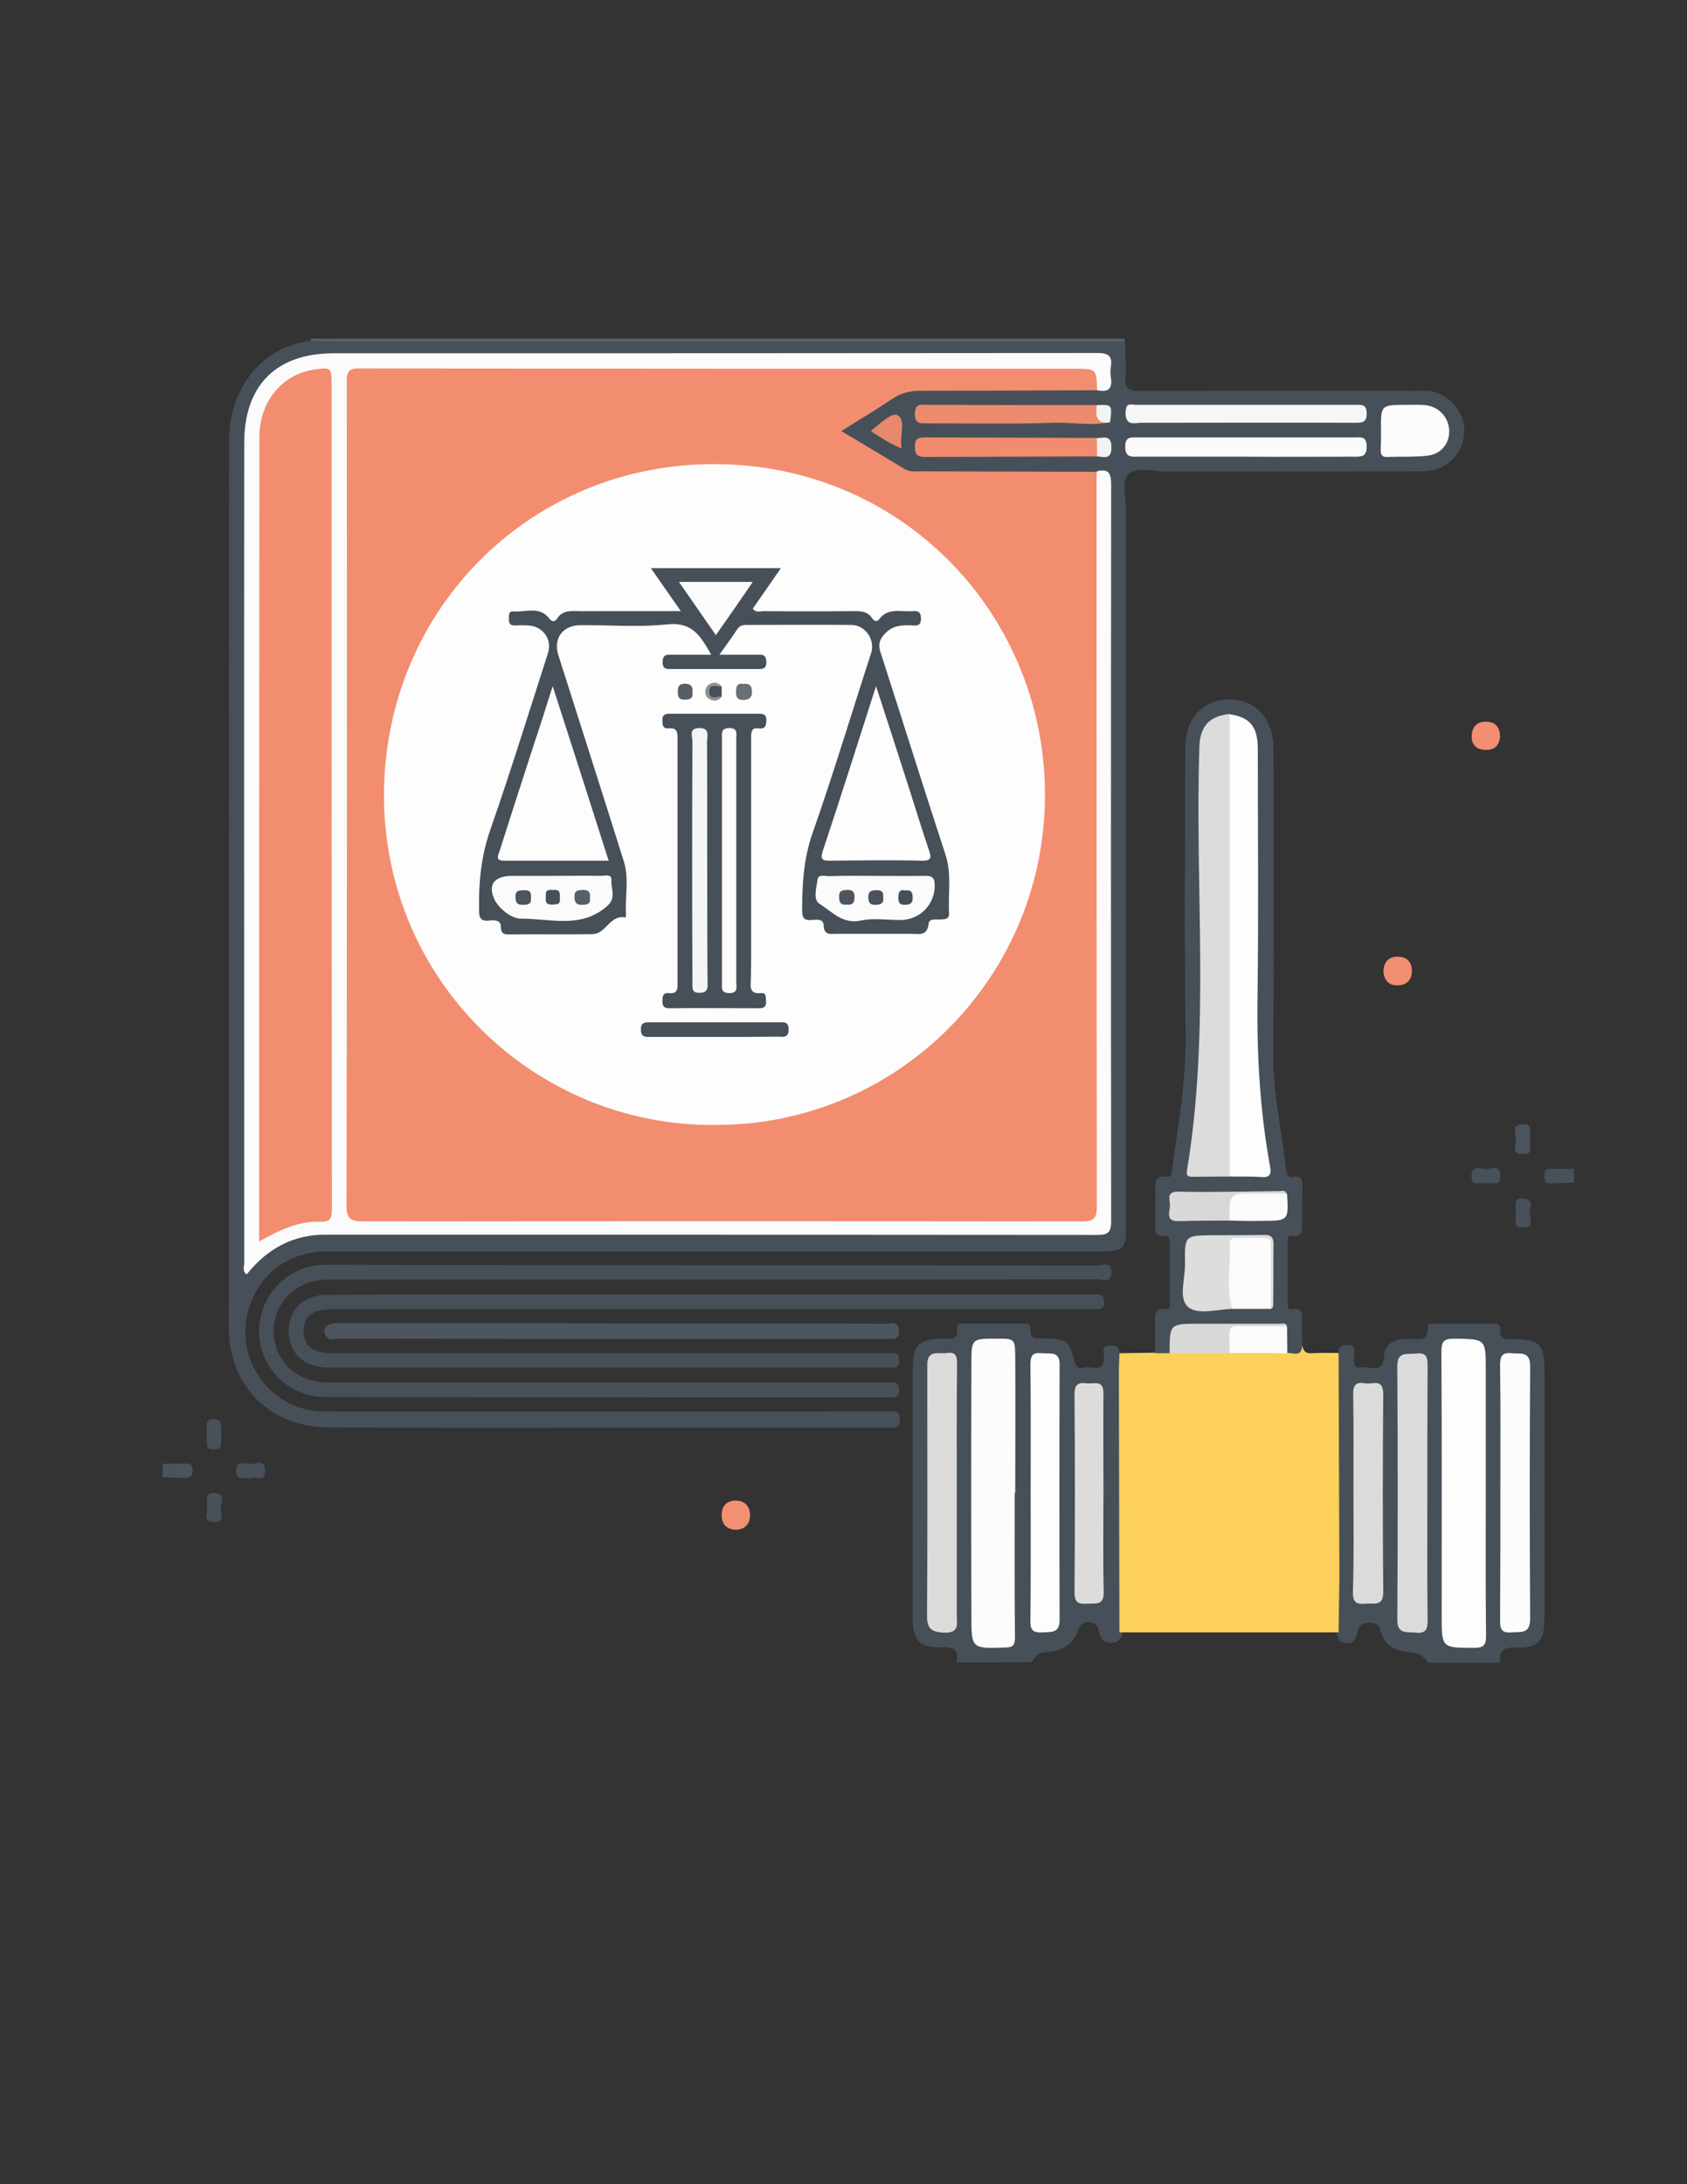 <?xml version="1.0" encoding="utf-8"?>
<!-- Generator: Adobe Illustrator 19.0.0, SVG Export Plug-In . SVG Version: 6.00 Build 0)  -->
<svg version="1.1" id="Calque_1" xmlns="http://www.w3.org/2000/svg" xmlns:xlink="http://www.w3.org/1999/xlink" x="0px" y="0px"
	 viewBox="0 0 612 792" style="enable-background:new 0 0 612 792;" xml:space="preserve">
<rect x="0" y="0" width="612" height="792" fill="#333333" stroke="none"/>
<style type="text/css">
	.st0{fill:#475059;}
	.st1{fill:#59626A;}
	.st2{fill:#48515A;}
	.st3{fill:#4B535C;}
	.st4{fill:#FDD05C;}
	.st5{fill:#4D565E;}
	.st6{fill:#F38F72;}
	.st7{fill:#F28E71;}
	.st8{fill:#F08E71;}
	.st9{fill:#485059;}
	.st10{fill:#FCFCFD;}
	.st11{fill:#DBDBDA;}
	.st12{fill:#FDFDFD;}
	.st13{fill:#DCDCDB;}
	.st14{fill:#FCFCFC;}
	.st15{fill:#DBDBDB;}
	.st16{fill:#F38D6F;}
	.st17{fill:#FCFBFB;}
	.st18{fill:#FAFAFA;}
	.st19{fill:#F6F6F7;}
	.st20{fill:#F18C6F;}
	.st21{fill:#ED8B6F;}
	.st22{fill:#E7896D;}
	.st23{fill:#F2F2F2;}
	.st24{fill:#F2F3F3;}
	.st25{fill:#D8D8D7;}
	.st26{fill:#FBFBFB;}
	.st27{fill:#DDDDDC;}
	.st28{fill:#D8D8D8;}
	.st29{fill:#686F76;}
	.st30{fill:#575E66;}
	.st31{fill:#8C9197;}
	.st32{fill:#F4F5F5;}
	.st33{fill:#4D555E;}
	.st34{fill:#4A525B;}
	.st35{fill:#4C555E;}
	.st36{fill:#575F67;}
	.st37{fill:#474F59;}
</style>
<g>
	<path class="st0" d="M347,602.8c0.9-4.3-0.7-5.7-5.2-5.5c-8.2,0.3-10.7-2.5-10.7-10.7c0-30,0-59.9,0-89.9c0-9.1,2.1-11.2,11-11.3
		c2.6,0,5.6,0.8,5.1-3.7c-0.2-2,1.5-1.8,2.8-1.8c7,0,14,0,21,0c1.3,0,3-0.1,2.8,1.8c-0.5,4.5,2.7,3.6,5.2,3.6
		c7.9,0.2,9,0.9,10.9,8.6c0.9,3.6,3.4,1.5,5.2,1.9c3.7,0.8,6.1-0.2,5.3-4.8c-0.3-1.5-0.1-3,2.1-3.1c2.2-0.2,3.5,0.4,3.6,2.8
		c1.4,1.6,1.5,3.6,1.5,5.6c0,31.4,0.2,62.8-0.1,94.2c-0.2,2.6-0.8,5-4.1,5.2c-3.2,0.2-4.4-1.7-4.8-4.5c-0.3-1.9-1.4-2.9-3.4-3
		c-1.8-0.1-3.3,0.5-3.9,2.4c-1.9,5.9-6.3,8.3-12.2,8.5c-2.6,0.1-3.7,2-5,3.6C365,602.8,356,602.8,347,602.8z"/>
	<path class="st0" d="M485.6,490.7c0-2.3,1-3.1,3.4-3c2.7,0.1,2.2,1.8,2.3,3.4c0.2,2-1.2,5.3,2.9,4.7c2.9-0.5,7.5,2.7,7.9-4
		c0.3-5.1,4.4-6.4,9.1-6.4c2.9,0,7.1,1.5,6.8-4.2c-0.1-1.5,1.7-1.2,2.8-1.2c6.8,0,13.6,0,20.5,0c1.6,0,3.2,0,3,2.2
		c-0.4,3.7,2.1,3.3,4.5,3.4c9.9,0.1,11.5,1.7,11.5,11.7c0,29.6,0,59.3,0,88.9c0,9.1-2,11.5-11.1,11.2c-4.6-0.2-5.2,2.1-5.1,5.5
		c-8.7,0-17.3,0-26,0c-1.5-2.4-3.6-3.5-6.5-3.8c-5.1-0.4-9.5-2.2-10.8-7.9c-0.5-2.2-2.1-2.8-4.1-2.8c-2.3,0-3.8,0.9-4.2,3.3
		c-0.4,2.3-1.2,4.3-4,4.1c-3.2-0.1-3.5-2.5-3.8-4.9c-0.4-31.8-0.1-63.5-0.1-95.2C484.4,493.8,484.7,492.2,485.6,490.7z"/>
	<path class="st1" d="M408,122.8c0,0.3,0,0.7,0.1,1c-2.7,2.2-6,1.6-9.1,1.6c-46.5,0-92.9,0-139.4,0c-46,0-91.9,0-137.9,0
		c-3.1,0-6.4,0.8-9-1.8c0-0.3,0.2-0.6,0.3-0.8C211.4,122.8,309.7,122.8,408,122.8z"/>
	<path class="st2" d="M571,428.8c-2.8,0.1-5.6,0.2-8.4,0.3c-2.1,0.1-2.3-1.2-2.4-2.9c0-1.7,0.6-2.4,2.3-2.4c2.8,0.1,5.6,0,8.5,0
		C571,425.5,571,427.1,571,428.8z"/>
	<path class="st3" d="M59,530.8c2.7,0,5.3,0,8-0.1c1.7,0,2.9,0.1,2.9,2.3c0,2.1-0.7,3-2.9,2.9c-2.6-0.1-5.3-0.1-8-0.2
		C59,534.1,59,532.5,59,530.8z"/>
	<path class="st0" d="M112.7,123.6c3,0.1,6,0.2,9,0.2c95.5,0,190.9,0,286.4,0c0.1,4.3,0.5,8.7,0.2,13c-0.3,4,1,5,5,5
		c33.7-0.2,67.3-0.1,101-0.1c2.5,0,5-0.2,7.4,0.9c6.5,2.7,10.4,9.3,9.3,16c-1.2,7.2-7.1,12.2-14.8,12.3c-31.2,0.1-62.3,0-93.5,0.1
		c-4.6,0-10.5-2-13.4,1c-2.7,2.7-0.8,8.6-0.8,13c0,85.6,0,171.3,0,256.9c0,11.9,0,11.9-11.9,11.9c-92.6,0-185.3,0-277.9,0
		c-14.2,0-24.9,8.2-28.7,21.6c-5,18.1,8.7,36.4,27.6,36.4c63.5,0.1,127,0,190.5,0c4.7,0,9.3,0,14,0c2,0,4.3-0.8,4.3,2.9
		c0,3.6-2.2,3-4.3,3c-32.8,0-65.6,0-98.5,0c-34.7,0-69.3,0.1-104-0.1C98,517.6,83,502.6,83,481.2c0-107.3,0.1-214.6,0.1-321.9
		C83.2,140.3,95.7,125.4,112.7,123.6z"/>
	<path class="st4" d="M485.6,591.9c-26.5,0-53,0-79.5,0c-0.1-31.2-0.1-62.4-0.2-93.7c0-2.5,0.1-5,0.2-7.5c4.3-0.1,8.6-0.1,13-0.2
		c1.6-1.3,3.5-1.2,5.4-1.3c7.2-0.2,14.3-0.2,21.5,0c6.6-0.2,13.2-0.1,19.8,0c2.4,0.5,4.5-0.6,6.7-1.1c0.4,1.8,1.2,2.8,3.3,2.6
		c3.3-0.2,6.5-0.1,9.8-0.1c0.1,27.3,0.2,54.5,0.3,81.7C485.8,579,485.7,585.4,485.6,591.9z"/>
	<path class="st0" d="M424.3,490.7c-1.7,0-3.5,0-5.2,0c0-3.7,0-7.3,0-11c0-2.7-0.6-5.5,3.8-5c1.7,0.2,1.5-1.4,1.5-2.5
		c0-7.2,0-14.3,0-21.5c0-1.4-0.2-2.9-2.1-2.6c-3.3,0.4-3.3-1.6-3.2-4c0.1-3.8,0-7.7,0.1-11.5c0-3-1.1-6.7,4.3-5.9
		c1.6,0.2,1.5-1.4,1.7-2.5c2.2-16.5,5.2-32.8,4.9-49.6c-0.5-34.5-0.2-68.9-0.1-103.4c0-10.7,6.4-17.6,16.1-17.6
		c9.4,0,15.9,7.2,15.9,17.9c0,37.1,0.2,74.3-0.1,111.4c-0.1,13.9,3.2,27.4,4.6,41.1c0.2,1.5,0.5,3.1,2.6,2.8
		c3.2-0.5,3.5,1.3,3.4,3.8c-0.2,4.2-0.1,8.3-0.1,12.5c0,2.7,0.5,5.5-3.8,5c-1.7-0.2-1.5,1.4-1.5,2.6c0,7.2,0,14.3,0,21.5
		c0,1.1-0.2,2.7,1.5,2.5c4.5-0.6,3.7,2.5,3.7,5c0,2.8,0.1,5.7,0.1,8.5c-0.4,4-3.3,2.3-5.5,2.4c-2.3-2.4-0.5-5.9-2.4-8.4
		c-1.3-1.4-3.1-1.1-4.7-1.1c-9.1-0.1-18.3,0.1-27.4,0.1c-6.2,0-6.2,0.1-7.1,6.1C425.3,488.6,425.1,489.7,424.3,490.7z"/>
	<path class="st0" d="M258.2,458.8c46.7,0,93.3,0,140,0.1c1.8,0,5.1-1.8,5,2.5c-0.1,4.2-3.3,2.5-5.1,2.5c-91,0.1-182,0-273,0.1
		c-3.7,0-7.3-0.3-11,0.5c-9,2-15.1,9.6-14.8,18.7c0.2,8.9,6.5,16.2,15.3,17.7c2,0.3,4,0.4,6,0.4c66.2,0,132.3,0,198.5,0
		c1.2,0,2.3,0,3.5,0c1.9,0,3.6-0.2,3.6,2.7c0,2.9-1.7,2.7-3.5,2.7c-16,0-32,0-48,0c-52.2,0-104.3,0-156.5-0.1
		c-11.9,0-21.7-8.2-23.8-19.6c-2.1-11.2,4.1-22.4,14.7-26.7c3.1-1.3,6.4-1.7,9.8-1.7C165.2,458.8,211.7,458.8,258.2,458.8z"/>
	<path class="st0" d="M257.3,469.4c44.7,0,89.3,0,134,0c1.7,0,3.3-0.1,5,0c1.8,0.1,4.1-0.8,4.2,2.6c0.1,3.4-2.2,2.7-4,2.7
		c-10.3,0-20.7,0-31,0c-81.8,0-163.6,0-245.4,0c-6.6,0-9.9,2.6-10,7.8c-0.1,5.3,3.5,8.2,10.2,8.2c66.3,0,132.6,0,198.9,0
		c1.2,0,2.3,0,3.5,0c1.9-0.1,3.5-0.2,3.5,2.7c0,3-1.9,2.5-3.7,2.5c-18.2,0-36.3,0-54.5,0c-49.5,0-99,0-148.4,0
		c-8.3,0-13.5-3.9-14.6-10.6c-1.5-8.9,4.1-15.7,13.4-15.8c17.7-0.1,35.3-0.1,53-0.1C200,469.4,228.6,469.4,257.3,469.4z"/>
	<path class="st5" d="M221.9,479.9c33.1,0,66.3,0,99.4,0.1c1.8,0,4.5-1.4,4.8,2.4c0.2,3.5-1.9,3.1-4.1,3.1c-22.3,0-44.6,0-66.9,0
		c-44,0-87.9,0-131.9-0.1c-1.7,0-3.8,1-5-1c-1.5-2.5,0.2-4.6,3.9-4.6c27.6,0,55.3,0,82.9,0C210.6,479.9,216.3,479.9,221.9,479.9z"/>
	<path class="st6" d="M261.8,549.5c0-3.7,2.1-5.5,5.3-5.4c2.9,0.1,4.9,1.9,5,5.1c0.1,3.4-1.9,5.4-5.1,5.5
		C263.8,554.7,261.8,552.7,261.8,549.5z"/>
	<path class="st7" d="M544.2,267.1c-0.3,3.2-2,4.9-5.2,4.8c-3.4,0-5.3-1.9-5.1-5.3c0.2-3.4,2.3-5.1,5.6-4.9
		C542.8,261.9,544.1,264,544.2,267.1z"/>
	<path class="st8" d="M501.9,352.1c0.1-3.4,2-5.3,5.3-5.2c2.9,0.1,4.9,1.6,5,4.9c0.1,3.5-1.9,5.4-5,5.5
		C504,357.5,502,355.5,501.9,352.1z"/>
	<path class="st3" d="M555.3,413c-1.3,1.7,1.9,5.5-2.7,5.5c-4.8,0-2.5-3.7-2.7-5.8c-0.1-1.8-1.7-4.9,2.4-5
		C557.1,407.6,554.1,411.3,555.3,413z"/>
	<path class="st9" d="M80.2,520.3c0,1.2,0.1,2.3,0,3.5c-0.2,1.9-1.7,1.6-3,1.7c-1.4,0.1-2.2-0.5-2.2-2c0-1.7,0-3.3,0-5
		c0-1.9-0.6-4,2.7-3.9c3,0.1,2.4,2,2.5,3.7C80.3,519,80.3,519.7,80.2,520.3C80.3,520.3,80.3,520.3,80.2,520.3z"/>
	<path class="st2" d="M549.7,439.6c0.6-2.1-1.3-5.3,2.9-5c4.5,0.3,2,3.7,2.3,5.7c0.2,1.8,1.6,5.1-2.6,4.8
		C547.7,444.7,550.9,441.2,549.7,439.6z"/>
	<path class="st2" d="M538.9,429.2c-1.7-1-5,1.6-5.1-2.6c-0.1-4.6,3.4-2.7,5.3-2.7c1.8,0,5-1.9,5.2,2.3
		C544.5,430.8,540.9,428.3,538.9,429.2z"/>
	<path class="st9" d="M91,536.2c-2.2-0.8-5.5,1.3-5.3-2.9c0.2-4.2,3.4-2.4,5.1-2.4c1.9,0,5.5-2,5.3,2.6
		C96.1,538.2,92.2,534.6,91,536.2z"/>
	<path class="st9" d="M74.9,546.5c0.7-2-1.3-5.3,2.9-5.1c4.5,0.3,2.1,3.7,2.3,5.7c0.2,1.8,1.6,5.1-2.7,4.8
		C72.8,551.7,76.1,548,74.9,546.5z"/>
	<path class="st10" d="M368.1,541.3c0,17.5-0.1,34.9,0.1,52.4c0,2.9-0.7,3.6-3.5,3.7c-12.2,0.4-12.3,0.5-12.3-11.5
		c-0.1-30.5-0.1-60.9,0-91.4c0-9.1,0.1-9.1,9.1-9.1c6.6,0,6.7,0,6.8,6.4c0.1,16.5,0,33,0,49.4C368.3,541.3,368.2,541.3,368.1,541.3z
		"/>
	<path class="st11" d="M347.1,541.8c0,14.6,0,29.3,0,43.9c0,3.1,1.1,6.5-4.6,6.3c-4.9-0.2-6.2-1.6-6.2-6.3c0.2-26,0.1-51.9,0.1-77.9
		c0-4.3,0-8.7,0-13c0-5.6,4.2-3.7,7.2-4.2c3.5-0.5,3.6,1.6,3.6,4.2C347,510.5,347.1,526.2,347.1,541.8
		C347.1,541.8,347.1,541.8,347.1,541.8z"/>
	<path class="st12" d="M373.9,541.2c0-15.5,0.1-30.9-0.1-46.4c0-3.3,0.9-4.5,4.2-4.1c3,0.3,6.5-1,6.4,4.3c-0.1,30.8-0.1,61.5,0,92.3
		c0,5-2.9,4.4-6.2,4.6c-3.5,0.2-4.5-0.8-4.4-4.4C374,572.2,373.9,556.7,373.9,541.2C373.9,541.2,373.9,541.2,373.9,541.2z"/>
	<path class="st13" d="M400.3,541.3c0,12-0.2,24,0.1,36c0.1,5-3,4-5.8,4.2c-3.1,0.2-4.8-0.1-4.8-4.1c0.2-24,0.2-48,0-71.9
		c0-3.6,1.5-4.3,4.4-3.9c2.6,0.3,6.2-1.5,6.1,3.8C400.2,517.3,400.3,529.3,400.3,541.3z"/>
	<path class="st12" d="M539,541.3c0,17.3-0.1,34.7,0.1,52c0,3.3-1,4.2-4.2,4.2c-11.9,0-11.9,0.2-11.9-11.9c0-31.8,0.1-63.7-0.1-95.5
		c0-3.8,1-4.7,4.7-4.7c11.4,0.2,11.4,0,11.4,11.4C539,511.6,539,526.5,539,541.3z"/>
	<path class="st14" d="M544.3,541.2c0-15.3,0.1-30.7-0.1-46c0-3.4,0.6-4.9,4.3-4.5c3.2,0.3,6.6-0.8,6.6,4.7c-0.2,30.5-0.2,61,0,91.5
		c0,5.8-3.4,4.7-6.8,5c-4.1,0.4-4.1-1.8-4.1-4.8C544.3,571.9,544.3,556.5,544.3,541.2C544.3,541.2,544.3,541.2,544.3,541.2z"/>
	<path class="st15" d="M517.8,541.4c0,15.3-0.1,30.6,0.1,46c0,3.3-0.5,5-4.3,4.6c-3.2-0.4-6.7,0.8-6.7-4.7c0.2-30.6,0.2-61.3,0-91.9
		c0-5.6,3.6-4.2,6.8-4.6c4-0.5,4.2,1.6,4.2,4.7C517.8,510.7,517.8,526.1,517.8,541.4C517.8,541.4,517.8,541.4,517.8,541.4z"/>
	<path class="st11" d="M491,541.4c0-12,0.1-23.9-0.1-35.9c-0.1-3.5,1.4-4.5,4.3-3.9c2.6,0.5,6.6-2,6.6,3.8
		c-0.2,23.9-0.2,47.9,0,71.8c0.1,5.5-3.4,4-6.3,4.3c-3.2,0.3-4.8-0.3-4.7-4.2C491.2,565.3,491,553.4,491,541.4z"/>
	<path class="st16" d="M398,141.5c-21.3,0.1-42.6,0.2-63.9,0.2c-4,0-7.4,0.8-10.7,3.1c-5.7,3.9-11.7,7.4-18.2,11.5
		c8.2,4.9,15.6,9.3,23,13.8c1.9,1.1,3.9,0.8,5.8,0.8c21.3,0.1,42.6,0.1,63.9,0.2c2.4,2.7,1.7,6,1.7,9.1c0,53.3,0,106.6,0,159.9
		c0,30.5,0,61,0,91.5c0,1.5,0,3,0,4.5c-0.1,7.3-1.2,8.4-8.5,8.5c-86,0-171.9,0-257.9,0c-8.1,0-8.9-1-8.9-10c0-88.1,0-176.3,0-264.4
		c0-9.3,0-18.7,0-28c0-9.1,0.8-9.9,10.1-9.9c39.7,0,79.3,0,119,0c44.5,0,89,0,133.5,0c2,0,4-0.1,6,0.1
		C399.3,132.6,400.9,135.6,398,141.5z"/>
	<path class="st17" d="M398,141.5c-0.2-7.7-0.2-7.8-8.2-7.8c-86.5,0-173,0-259.5-0.1c-3.5,0-4.5,0.9-4.5,4.5
		c0.1,99.6,0.1,199.3-0.1,298.9c0,5,1.5,5.9,6.2,5.9c86.8-0.1,173.6-0.1,260.5,0c4.4,0,5.5-1,5.5-5.5c-0.1-87-0.1-174-0.1-261
		c0-1.8,0-3.7,0.1-5.5c4.2-1.1,5.2,0.7,5.2,4.8c-0.1,89-0.1,178,0,267c0,4.2-1.1,5.1-5.2,5.1c-93.3-0.1-186.7-0.1-280-0.1
		c-11.7,0-21.1,5.2-28.4,14.4c-1.7-1.1-0.9-2.7-0.9-4c0-99.2-0.1-198.3,0-297.5c0-20.9,11.6-32.5,32.5-32.5c92.3,0,184.7,0,277-0.1
		c3.9,0,5.5,1,4.9,4.9c-0.2,1.3-0.2,2.7,0,4C403.7,141.3,401.7,142.3,398,141.5z"/>
	<path class="st18" d="M452,165.6c-13,0-26,0-39,0c-2.6,0-4.8,0.3-4.8-3.6c0-3.8,2.1-3.4,4.5-3.4c26.2,0,52.3,0,78.5,0
		c2.3,0,4.6-0.6,4.6,3.3c0,3.9-2.1,3.7-4.8,3.7C478,165.6,465,165.7,452,165.6z"/>
	<path class="st19" d="M452,146.8c13.2,0,26.3,0,39.5,0c2.2,0,4.3-0.4,4.3,3.1c0,3.2-1.5,3.4-4,3.4c-26-0.1-52,0-78,0
		c-1.7,0-4,0.8-5-1.1c-0.6-1.2-0.6-3-0.2-4.4c0.5-1.7,2.2-1,3.5-1C425.4,146.8,438.7,146.8,452,146.8z"/>
	<path class="st20" d="M398,165.5c-20.8,0.1-41.6,0.1-62.4,0.2c-2.9,0-3.7-1-3.7-3.8c0-2.8,1.2-3.3,3.6-3.3
		c20.8,0.1,41.6,0.1,62.4,0.2C399.7,161,399.8,163.2,398,165.5z"/>
	<path class="st21" d="M402.7,153.1c-6.8,1.4-13.5,0-20.3,0.2c-15.3,0.5-30.6,0.2-45.9,0.2c-2.4,0-4.6,0.4-4.6-3.4
		c0-3.8,2.2-3.4,4.6-3.3c20.5,0.1,41,0.1,61.5,0.1C399.2,149.3,400.6,151.5,402.7,153.1z"/>
	<path class="st14" d="M501,156.1c-0.1-9.3-0.1-9.3,9.4-9.3c2.2,0,4.3-0.1,6.5,0.1c4.8,0.4,8.4,4.1,8.8,8.7c0.4,4.7-2.5,8.9-7.6,9.6
		c-4.9,0.6-10,0.3-15,0.5c-1.8,0.1-2.2-1-2.2-2.5C501,160.8,501,158.4,501,156.1z"/>
	<path class="st22" d="M327.1,162.6c-4.5-1.8-7.7-4-11.2-6.3c3.3-2.6,7.7-7,9.8-5.7C328.8,152.6,326.2,158,327.1,162.6z"/>
	<path class="st23" d="M398,165.5c0-2.2,0-4.4-0.1-6.6c2.5-0.2,5.3-1.3,5.3,3.3C403.2,166.8,400.6,165.7,398,165.5z"/>
	<path class="st24" d="M402.7,153.1c-5.3,0.8-5.2-2.6-4.8-6.2C403.5,146.7,403.5,146.7,402.7,153.1z"/>
	<path class="st25" d="M424.3,490.7c0-10.7,0-10.7,10.7-10.7c9.8,0,19.6,0,29.4,0c0.9,0,2-0.5,2.5,0.9c-3.4,2.5-7.4,1.3-11.1,1.4
		c-7,0.2-7,0.1-8.7,6.7c-0.2,0.7-0.5,1.2-1,1.7C438.9,490.6,431.6,490.6,424.3,490.7z"/>
	<path class="st26" d="M446.1,490.6c-0.2-12.1-1.2-9.5,9.4-9.7c3.8-0.1,7.6,0,11.4,0c0,3.3,0.1,6.5,0.1,9.8
		C460,490.6,453.1,490.6,446.1,490.6z"/>
	<path class="st13" d="M446.1,426.6c-4.3,0-8.6,0.1-13,0.1c-1.6,0-2.9,0.1-2.5-2.3c8.5-50.9,2.8-102.3,4.5-153.5
		c0.2-7.5,3.6-11.3,11-12c1.8,1.9,1.6,4.3,1.6,6.6c0,51.5,0,102.9,0,154.4C447.6,422.3,447.9,424.7,446.1,426.6z"/>
	<path class="st12" d="M446.1,426.6c0-55.9,0-111.8,0-167.6c7.4,1.1,10.2,4.5,10.2,12.6c0,29.8,0.3,59.7-0.1,89.5
		c-0.3,20.7,0.8,41.3,4.5,61.6c0.5,2.7,0.4,4.4-3.2,4.1C453.8,426.5,449.9,426.7,446.1,426.6z"/>
	<path class="st27" d="M447,474.6c-5.5,0.2-12.5,2.3-16-0.7c-3.6-3.1-1-10.3-1.1-15.7c-0.2-10.2,0-10.2,10-10.3
		c6.2,0,12.3,0,18.5-0.1c2.5-0.1,3.6,0.6,3.6,3.3c-0.1,7.2,0,14.3-0.1,21.5c0,0.8,0.1,1.7-1,2c-1.9-2.1-1.4-4.7-1.4-7.1
		c-0.1-3.5,0-7,0-10.5c-0.1-6.3-0.6-6.7-6.9-6.7c-4,0-5.1,1.8-5.1,5.5C447.4,462,448.2,468.3,447,474.6z"/>
	<path class="st26" d="M447,474.6c-2.3-7.8-0.5-15.8-0.9-23.7c-0.1-1.1,0.6-1.9,1.8-2c3.7-0.1,7.3-0.1,11,0c2.5,0.1,2.1,2.1,2.1,3.7
		c0,7.3,0,14.6,0,22C456.3,474.6,451.7,474.6,447,474.6z"/>
	<path class="st28" d="M446.1,442.6c-6.1,0-12.3,0-18.4,0.2c-5.6,0.2-2.9-4-3.3-6.4c-0.3-2.1-0.9-4.4,3.2-4.3
		c12.2,0.3,24.5-0.1,36.7-0.2c0.9,0,2-0.5,2.4,0.9c-3.4,2.5-7.4,1.3-11.1,1.4c-6.9,0.2-6.9,0.1-8.7,6.7
		C446.9,441.6,446.5,442.1,446.1,442.6z"/>
	<path class="st14" d="M446.1,442.6c-0.2-9.8-0.2-9.8,9.4-9.8c3.8,0,7.6,0,11.4,0c0.6,9.8,0.6,9.9-9.3,9.9
		C453.7,442.8,449.9,442.7,446.1,442.6z"/>
	<path class="st12" d="M258.9,407.9c-64.6,0.4-120-52.2-119.6-120.3c0.5-67.3,53.9-119.9,120.7-119.3c70.1,0.6,121.5,58.1,119,124.5
		C376.6,357.2,323.6,408.4,258.9,407.9z"/>
	<path class="st16" d="M94,450.2c0-7.7,0-14.6,0-21.5c0-90.1,0-180.2,0.1-270.3c0-12.7,8.2-22.7,19.9-24.4c6-0.9,6.3-0.7,6.3,5.4
		c0,99.8,0,199.5,0.1,299.3c0,3.2-0.8,4.4-4.1,4.3C108.3,442.7,101.4,446,94,450.2z"/>
	<path class="st0" d="M247,221.6c-3.9-5.6-7.3-10.4-10.9-15.6c15.8,0,31.1,0,47.2,0c-3.5,5.1-6.9,9.9-10.2,14.7
		c1.2,1.6,2.6,0.9,3.8,0.9c10.7,0.1,21.3,0.1,32,0c2.9,0,5.7-0.2,7.5,2.6c0.6,0.9,1.7,1.5,2.5,0.4c3.3-4.5,8.1-2.6,12.4-3
		c2.3-0.2,2.8,0.8,2.8,2.9c0,2.2-1.2,2.4-2.8,2.3c-3.8-0.2-7.4-0.2-10.4,3.1c-2,2.2-2.3,3.9-1.5,6.5c7.9,24.5,15.6,49.1,23.6,73.5
		c2.3,7.1,0.9,14.2,1.3,21.3c0.1,2.2-1.5,2.1-3.1,2.2c-1.6,0.1-4.1-0.5-4.3,1.5c-0.5,4.7-3.6,3.7-6.4,3.7c-9,0-18,0-27,0
		c-2.2,0-4.6,0.7-4.7-3.1c-0.1-2.5-2.7-2-4.4-1.9c-2.6,0.2-3.4-0.7-3.4-3.4c0-9.5,0.5-18.7,3.7-27.9c7.6-21.6,14.2-43.6,21.3-65.4
		c1.6-4.9-2-10.2-7.1-10.3c-12.7-0.1-25.3,0-38,0c-1.4,0-2.5,0.2-3.4,1.5c-1.9,2.9-3.9,5.6-6.5,9.3c5.1,0,9.2,0,13.2,0
		c1.7,0,3.7-0.5,3.8,2.5c0.1,2.9-1.6,2.7-3.5,2.7c-10.2,0-20.3,0-30.5,0c-1.8,0-3.7,0.3-3.6-2.6c0-2.9,1.8-2.6,3.7-2.6
		c4.4,0,8.9,0,13.9,0c-3.8-6.7-6.8-12-15.9-11c-10.4,1.1-21,0.2-31.5,0.3c-6.5,0-10,4.8-8,11c7.9,24.9,15.9,49.7,23.7,74.6
		c2,6.3,0.4,12.9,0.8,19.4c0,0.3-0.1,0.7-0.2,1c-5.6-1.2-7,5.9-11.8,6c-9.8,0.2-19.7,0-29.5,0.1c-2,0-3.9,0.4-3.9-2.8
		c0-2.5-2.5-2.4-4.3-2.2c-2.9,0.3-3.6-0.9-3.6-3.6c-0.2-10,0.7-19.7,4.1-29.4c7.4-21.2,14-42.6,20.9-64c1.6-5-1.9-9.8-7.2-10
		c-1.7-0.1-3.3-0.1-5,0c-1.5,0-2-0.8-2-2.2c0.1-1.3-0.3-3.1,1.7-2.9c4.4,0.4,9.4-2.1,13,2.6c0.9,1.2,2,1.3,2.8,0
		c2.1-3.3,5.4-2.7,8.5-2.7C222.4,221.6,234.2,221.6,247,221.6z"/>
	<path class="st0" d="M259.3,258.8c5.2,0,10.3,0,15.5,0c1.8,0,3.3-0.1,3.2,2.5c0,2.2-0.7,3.1-2.9,2.8c-2.4-0.3-2.6,1.2-2.6,3.1
		c0,26.5,0,52.9,0,79.4c0,2.7-0.1,5.3-0.1,8c0,2.7-1,6,3.8,5.5c1.9-0.2,1.6,1.7,1.7,3c0.1,1.6-0.5,2.5-2.3,2.5c-11,0-22-0.1-33,0
		c-1.8,0-2.3-1-2.3-2.5c0-1.6,0.1-3.2,2.3-3c3.4,0.4,3.2-1.7,3.2-4c0-29.3,0-58.6,0-87.9c0-2.3,0.1-4.4-3.2-4.1
		c-2.2,0.2-2.3-1.3-2.3-2.9c-0.1-2.2,1.2-2.4,2.9-2.4C248.6,258.8,254,258.8,259.3,258.8C259.3,258.8,259.3,258.8,259.3,258.8z"/>
	<path class="st0" d="M259.6,376c-7.8,0-15.6,0-23.4,0c-1.8,0-3.7,0.3-3.7-2.6c-0.1-2.9,1.7-2.7,3.6-2.7c15.4,0,30.9,0,46.3,0
		c1.8,0,3.6-0.5,3.7,2.5c0,3.4-2.1,2.7-4,2.7C274.5,376,267,376,259.6,376z"/>
	<path class="st29" d="M269.7,248c2.4-0.3,3.1,0.9,3.1,2.9c0,2.1-1,2.8-3,2.9c-2.3,0.1-2.8-1-2.8-3C267,248.8,267.6,247.5,269.7,248
		z"/>
	<path class="st30" d="M251.2,251c0.3,2.3-0.9,2.7-2.9,2.7c-2.1,0-2.4-1.1-2.4-2.8c-0.1-2,0.5-3,2.7-3
		C250.8,248,251.4,249.1,251.2,251z"/>
	<path class="st0" d="M261.8,248.9c0,1.2,0,2.5,0,3.7c-2,0.7-4.2,1.8-5.1-1.1C255.7,248.8,257.3,248,261.8,248.9z"/>
	<path class="st31" d="M261.8,248.9c-1.7,0.3-4.5-1.5-4.5,1.9c0,3.4,2.9,1.6,4.5,1.8c-1.5,2.1-3.6,1.6-5,0.5c-1.3-1-1.2-3.4-0.1-4.5
		C258.1,247.3,260.2,247,261.8,248.9z"/>
	<path class="st12" d="M200.5,248.8c7,21.7,13.6,42.2,20.3,63.3c-13,0-25.5,0-37.9,0c-3.6,0-2-2.2-1.6-3.7
		c4-12.6,8.1-25.3,12.2-37.9C195.8,263.7,197.9,257,200.5,248.8z"/>
	<path class="st12" d="M317.8,248.8c4.4,13.5,8.3,25.5,12.1,37.4c2.3,7.3,4.6,14.6,7,21.8c0.9,2.6,1.4,4.2-2.6,4.1
		c-11-0.3-22-0.1-33,0c-2.8,0-3.9-0.3-2.8-3.6C305,289.1,311.1,269.6,317.8,248.8z"/>
	<path class="st26" d="M317.9,317.6c5.8,0,11.6,0.1,17.4,0c2.6-0.1,3.8,0.4,3.8,3.5c0,6.9-5.4,12.5-12.5,12.5
		c-4.8,0-9.8-0.8-14.4,0.2c-6.6,1.4-10.4-3.3-14.8-6c-2.6-1.6-1.2-5.9-0.8-8.9c0.3-2.1,2.8-1.1,4.3-1.2
		C306.6,317.5,312.3,317.6,317.9,317.6C317.9,317.6,317.9,317.6,317.9,317.6z"/>
	<path class="st26" d="M200.9,317.6c5.7,0,11.3-0.1,17,0c1.4,0,4.1-0.9,3.9,1.6c-0.2,3,1.8,6.3-1.4,9.2c-9.5,8.6-20.9,4.6-31.6,4.7
		c-3.2,0-7.7-3.6-9.3-6.7c-2.8-5.7-0.1-8.8,6.4-8.8C190.9,317.6,195.9,317.6,200.9,317.6C200.9,317.6,200.9,317.6,200.9,317.6z"/>
	<path class="st26" d="M259.7,230.3c-4.6-6.6-8.8-12.7-13.4-19.3c9.1,0,17.5,0,26.8,0C268.5,217.7,264.3,223.8,259.7,230.3z"/>
	<path class="st32" d="M251.1,311.8c0-14.3,0-28.6,0.1-43c0-1.8-1.5-4.7,2.4-4.8c4.1-0.1,2.9,3,2.9,4.9c0.1,24.3,0,48.6,0.1,72.9
		c0,5,0,10,0.1,15c0.1,2.3-0.7,3.3-3.1,3.2c-2.6,0-2.4-1.6-2.4-3.3C251.1,341.8,251.1,326.8,251.1,311.8
		C251.1,311.8,251.1,311.8,251.1,311.8z"/>
	<path class="st14" d="M267.1,312.1c0,14.7,0,29.3,0,44c0,1.8,0.8,4.1-2.7,4c-3-0.1-2.5-2.1-2.5-3.8c0-29.5,0-59,0-88.5
		c0-1.7-0.5-3.7,2.5-3.8c3.4-0.1,2.7,2.2,2.7,4.1C267.1,282.7,267.1,297.4,267.1,312.1C267.1,312.1,267.1,312.1,267.1,312.1z"/>
	<path class="st33" d="M307.1,328c-2.3,0.3-2.7-1-2.7-3c0-2.2,1.3-2.2,2.9-2.3c1.8-0.1,2.7,0.5,2.7,2.5
		C310,327.4,309.2,328.3,307.1,328z"/>
	<path class="st34" d="M320.4,325.4c0.3,2.2-0.9,2.7-2.9,2.7c-1.9,0-2.4-0.8-2.5-2.6c-0.1-2.2,0.9-2.7,2.9-2.7
		C319.9,322.7,320.6,323.5,320.4,325.4z"/>
	<path class="st0" d="M328.3,322.9c2.2-0.3,2.7,0.5,2.8,2.4c0.1,2.2-0.9,2.8-2.9,2.8c-2.2,0-2.3-1.2-2.3-2.8
		C325.9,323.3,326.6,322.4,328.3,322.9z"/>
	<path class="st35" d="M192.6,325.6c0.3,2.5-1.4,2.5-3.2,2.5c-2.1,0-2.3-1.2-2.4-2.8c-0.1-2.6,1.4-2.4,3.2-2.5
		C192.4,322.7,192.8,323.8,192.6,325.6z"/>
	<path class="st36" d="M214,325.5c0.4,2.4-1.1,2.6-3,2.6c-2.3,0-2.6-1.3-2.6-3.1c0-2.1,1.2-2.2,2.8-2.3
		C213.4,322.6,214.3,323.4,214,325.5z"/>
	<path class="st37" d="M203.1,326.1c0.2,2.1-1.4,1.8-2.9,1.9c-2.7,0.1-2.2-1.8-2.2-3.4c-0.1-2.5,1.8-1.8,3.2-1.9
		C203.5,322.6,203.1,324.4,203.1,326.1z"/>
</g>
</svg>
